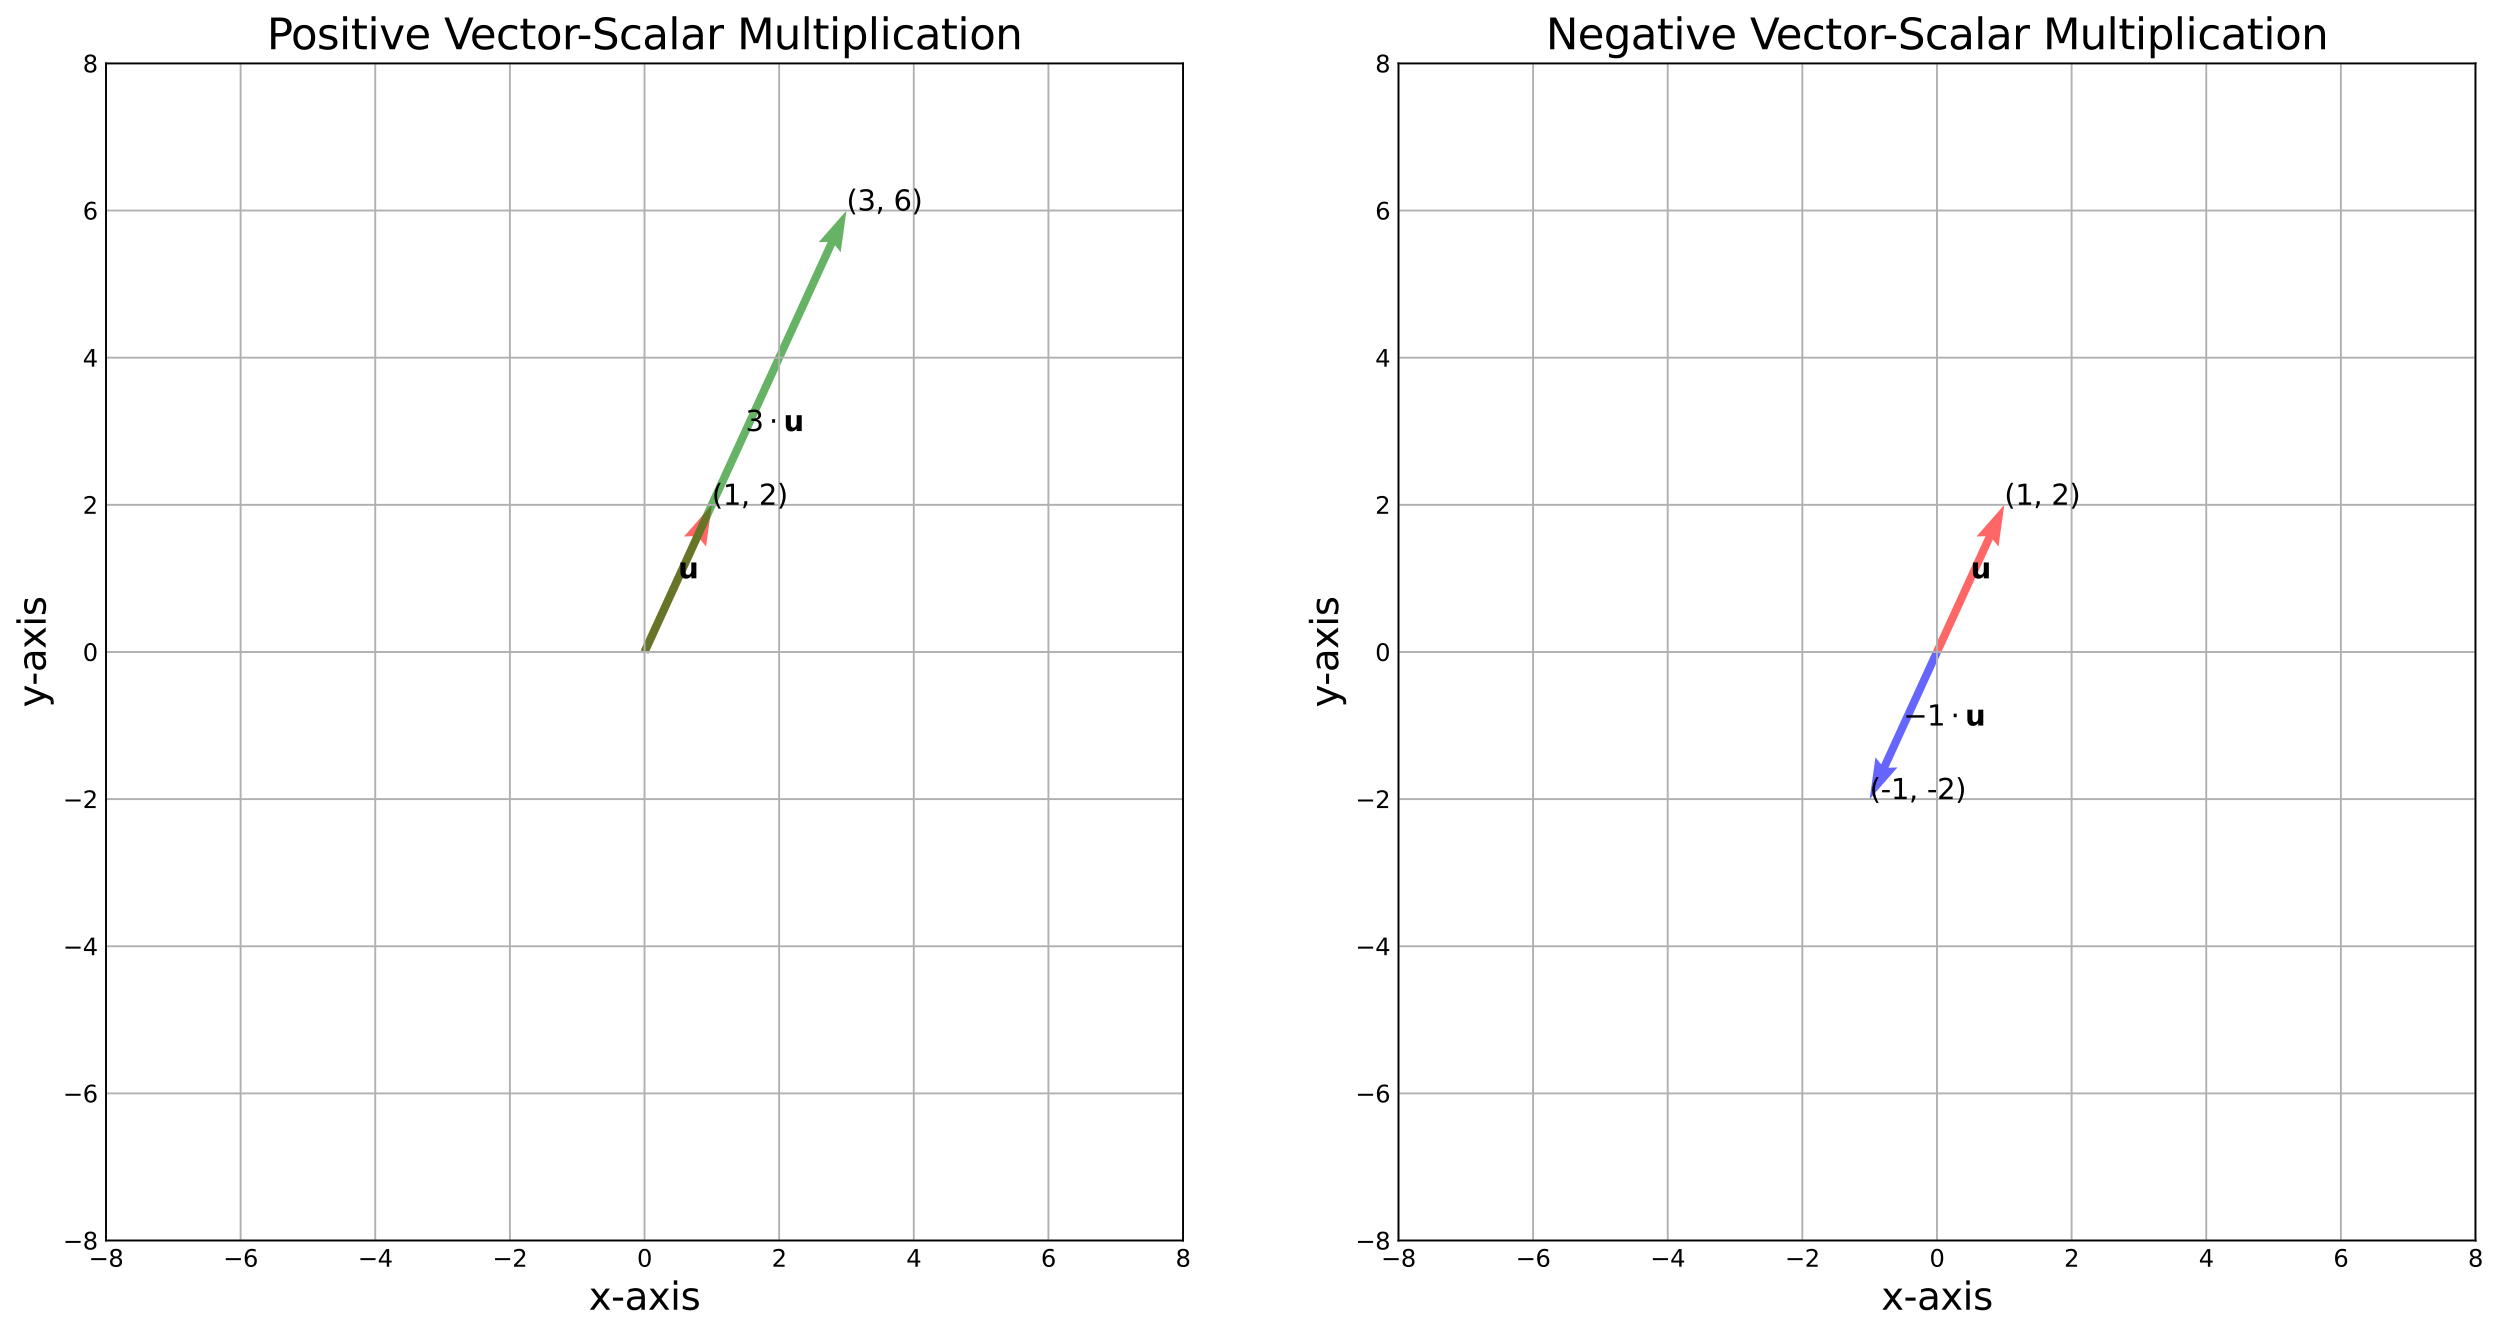 <?xml version="1.0" encoding="utf-8" standalone="no"?>
<!DOCTYPE svg PUBLIC "-//W3C//DTD SVG 1.1//EN"
  "http://www.w3.org/Graphics/SVG/1.1/DTD/svg11.dtd">
<svg xmlns:xlink="http://www.w3.org/1999/xlink" width="1059.708pt" height="565.7pt" viewBox="0 0 1059.708 565.7" xmlns="http://www.w3.org/2000/svg" version="1.1">
 <defs>
  <style type="text/css">*{stroke-linejoin: round; stroke-linecap: butt}</style>
 </defs>
 <g id="figure_1">
  <g id="patch_1">
   <path d="M 0 565.7 
L 1059.708 565.7 
L 1059.708 0 
L 0 0 
z
" style="fill: #ffffff"/>
  </g>
  <g id="axes_1">
   <g id="patch_2">
    <path d="M 44.927 525.837 
L 501.473 525.837 
L 501.473 26.877 
L 44.927 26.877 
z
" style="fill: #ffffff"/>
   </g>
   <g id="Quiver_1">
    <path d="M 271.643 275.645 
L 293.767 227.287 
L 289.941 227.419 
L 301.734 213.987 
L 299.282 231.692 
L 296.881 228.711 
L 274.757 277.069 
L 271.643 275.645 
" clip-path="url(#p813143e6a4)" style="fill: #ff0000; fill-opacity: 0.6"/>
   </g>
   <g id="Quiver_2">
    <path d="M 271.643 275.645 
L 350.835 102.547 
L 347.009 102.679 
L 358.802 89.247 
L 356.35 106.952 
L 353.949 103.971 
L 274.757 277.069 
L 271.643 275.645 
" clip-path="url(#p813143e6a4)" style="fill: #008000; fill-opacity: 0.6"/>
   </g>
   <g id="matplotlib.axis_1">
    <g id="xtick_1">
     <g id="line2d_1">
      <path d="M 44.927 525.837 
L 44.927 26.877 
" clip-path="url(#p813143e6a4)" style="fill: none; stroke: #b0b0b0; stroke-width: 0.8; stroke-linecap: square"/>
     </g>
     <g id="line2d_2"/>
     <g id="text_1">
      <!-- −8 -->
      <g transform="translate(37.556 536.936) scale(0.1 -0.1)">
       <defs>
        <path id="DejaVuSans-2212" d="M 678 2272 
L 4684 2272 
L 4684 1741 
L 678 1741 
L 678 2272 
z
" transform="scale(0.016)"/>
        <path id="DejaVuSans-38" d="M 2034 2216 
Q 1584 2216 1326 1975 
Q 1069 1734 1069 1313 
Q 1069 891 1326 650 
Q 1584 409 2034 409 
Q 2484 409 2743 651 
Q 3003 894 3003 1313 
Q 3003 1734 2745 1975 
Q 2488 2216 2034 2216 
z
M 1403 2484 
Q 997 2584 770 2862 
Q 544 3141 544 3541 
Q 544 4100 942 4425 
Q 1341 4750 2034 4750 
Q 2731 4750 3128 4425 
Q 3525 4100 3525 3541 
Q 3525 3141 3298 2862 
Q 3072 2584 2669 2484 
Q 3125 2378 3379 2068 
Q 3634 1759 3634 1313 
Q 3634 634 3220 271 
Q 2806 -91 2034 -91 
Q 1263 -91 848 271 
Q 434 634 434 1313 
Q 434 1759 690 2068 
Q 947 2378 1403 2484 
z
M 1172 3481 
Q 1172 3119 1398 2916 
Q 1625 2713 2034 2713 
Q 2441 2713 2670 2916 
Q 2900 3119 2900 3481 
Q 2900 3844 2670 4047 
Q 2441 4250 2034 4250 
Q 1625 4250 1398 4047 
Q 1172 3844 1172 3481 
z
" transform="scale(0.016)"/>
       </defs>
       <use xlink:href="#DejaVuSans-2212"/>
       <use xlink:href="#DejaVuSans-38" x="83.789"/>
      </g>
     </g>
    </g>
    <g id="xtick_2">
     <g id="line2d_3">
      <path d="M 101.995 525.837 
L 101.995 26.877 
" clip-path="url(#p813143e6a4)" style="fill: none; stroke: #b0b0b0; stroke-width: 0.8; stroke-linecap: square"/>
     </g>
     <g id="line2d_4"/>
     <g id="text_2">
      <!-- −6 -->
      <g transform="translate(94.624 536.936) scale(0.1 -0.1)">
       <defs>
        <path id="DejaVuSans-36" d="M 2113 2584 
Q 1688 2584 1439 2293 
Q 1191 2003 1191 1497 
Q 1191 994 1439 701 
Q 1688 409 2113 409 
Q 2538 409 2786 701 
Q 3034 994 3034 1497 
Q 3034 2003 2786 2293 
Q 2538 2584 2113 2584 
z
M 3366 4563 
L 3366 3988 
Q 3128 4100 2886 4159 
Q 2644 4219 2406 4219 
Q 1781 4219 1451 3797 
Q 1122 3375 1075 2522 
Q 1259 2794 1537 2939 
Q 1816 3084 2150 3084 
Q 2853 3084 3261 2657 
Q 3669 2231 3669 1497 
Q 3669 778 3244 343 
Q 2819 -91 2113 -91 
Q 1303 -91 875 529 
Q 447 1150 447 2328 
Q 447 3434 972 4092 
Q 1497 4750 2381 4750 
Q 2619 4750 2861 4703 
Q 3103 4656 3366 4563 
z
" transform="scale(0.016)"/>
       </defs>
       <use xlink:href="#DejaVuSans-2212"/>
       <use xlink:href="#DejaVuSans-36" x="83.789"/>
      </g>
     </g>
    </g>
    <g id="xtick_3">
     <g id="line2d_5">
      <path d="M 159.064 525.837 
L 159.064 26.877 
" clip-path="url(#p813143e6a4)" style="fill: none; stroke: #b0b0b0; stroke-width: 0.8; stroke-linecap: square"/>
     </g>
     <g id="line2d_6"/>
     <g id="text_3">
      <!-- −4 -->
      <g transform="translate(151.692 536.936) scale(0.1 -0.1)">
       <defs>
        <path id="DejaVuSans-34" d="M 2419 4116 
L 825 1625 
L 2419 1625 
L 2419 4116 
z
M 2253 4666 
L 3047 4666 
L 3047 1625 
L 3713 1625 
L 3713 1100 
L 3047 1100 
L 3047 0 
L 2419 0 
L 2419 1100 
L 313 1100 
L 313 1709 
L 2253 4666 
z
" transform="scale(0.016)"/>
       </defs>
       <use xlink:href="#DejaVuSans-2212"/>
       <use xlink:href="#DejaVuSans-34" x="83.789"/>
      </g>
     </g>
    </g>
    <g id="xtick_4">
     <g id="line2d_7">
      <path d="M 216.132 525.837 
L 216.132 26.877 
" clip-path="url(#p813143e6a4)" style="fill: none; stroke: #b0b0b0; stroke-width: 0.8; stroke-linecap: square"/>
     </g>
     <g id="line2d_8"/>
     <g id="text_4">
      <!-- −2 -->
      <g transform="translate(208.761 536.936) scale(0.1 -0.1)">
       <defs>
        <path id="DejaVuSans-32" d="M 1228 531 
L 3431 531 
L 3431 0 
L 469 0 
L 469 531 
Q 828 903 1448 1529 
Q 2069 2156 2228 2338 
Q 2531 2678 2651 2914 
Q 2772 3150 2772 3378 
Q 2772 3750 2511 3984 
Q 2250 4219 1831 4219 
Q 1534 4219 1204 4116 
Q 875 4013 500 3803 
L 500 4441 
Q 881 4594 1212 4672 
Q 1544 4750 1819 4750 
Q 2544 4750 2975 4387 
Q 3406 4025 3406 3419 
Q 3406 3131 3298 2873 
Q 3191 2616 2906 2266 
Q 2828 2175 2409 1742 
Q 1991 1309 1228 531 
z
" transform="scale(0.016)"/>
       </defs>
       <use xlink:href="#DejaVuSans-2212"/>
       <use xlink:href="#DejaVuSans-32" x="83.789"/>
      </g>
     </g>
    </g>
    <g id="xtick_5">
     <g id="line2d_9">
      <path d="M 273.2 525.837 
L 273.2 26.877 
" clip-path="url(#p813143e6a4)" style="fill: none; stroke: #b0b0b0; stroke-width: 0.8; stroke-linecap: square"/>
     </g>
     <g id="line2d_10"/>
     <g id="text_5">
      <!-- 0 -->
      <g transform="translate(270.019 536.936) scale(0.1 -0.1)">
       <defs>
        <path id="DejaVuSans-30" d="M 2034 4250 
Q 1547 4250 1301 3770 
Q 1056 3291 1056 2328 
Q 1056 1369 1301 889 
Q 1547 409 2034 409 
Q 2525 409 2770 889 
Q 3016 1369 3016 2328 
Q 3016 3291 2770 3770 
Q 2525 4250 2034 4250 
z
M 2034 4750 
Q 2819 4750 3233 4129 
Q 3647 3509 3647 2328 
Q 3647 1150 3233 529 
Q 2819 -91 2034 -91 
Q 1250 -91 836 529 
Q 422 1150 422 2328 
Q 422 3509 836 4129 
Q 1250 4750 2034 4750 
z
" transform="scale(0.016)"/>
       </defs>
       <use xlink:href="#DejaVuSans-30"/>
      </g>
     </g>
    </g>
    <g id="xtick_6">
     <g id="line2d_11">
      <path d="M 330.268 525.837 
L 330.268 26.877 
" clip-path="url(#p813143e6a4)" style="fill: none; stroke: #b0b0b0; stroke-width: 0.8; stroke-linecap: square"/>
     </g>
     <g id="line2d_12"/>
     <g id="text_6">
      <!-- 2 -->
      <g transform="translate(327.087 536.936) scale(0.1 -0.1)">
       <use xlink:href="#DejaVuSans-32"/>
      </g>
     </g>
    </g>
    <g id="xtick_7">
     <g id="line2d_13">
      <path d="M 387.336 525.837 
L 387.336 26.877 
" clip-path="url(#p813143e6a4)" style="fill: none; stroke: #b0b0b0; stroke-width: 0.8; stroke-linecap: square"/>
     </g>
     <g id="line2d_14"/>
     <g id="text_7">
      <!-- 4 -->
      <g transform="translate(384.155 536.936) scale(0.1 -0.1)">
       <use xlink:href="#DejaVuSans-34"/>
      </g>
     </g>
    </g>
    <g id="xtick_8">
     <g id="line2d_15">
      <path d="M 444.404 525.837 
L 444.404 26.877 
" clip-path="url(#p813143e6a4)" style="fill: none; stroke: #b0b0b0; stroke-width: 0.8; stroke-linecap: square"/>
     </g>
     <g id="line2d_16"/>
     <g id="text_8">
      <!-- 6 -->
      <g transform="translate(441.223 536.936) scale(0.1 -0.1)">
       <use xlink:href="#DejaVuSans-36"/>
      </g>
     </g>
    </g>
    <g id="xtick_9">
     <g id="line2d_17">
      <path d="M 501.473 525.837 
L 501.473 26.877 
" clip-path="url(#p813143e6a4)" style="fill: none; stroke: #b0b0b0; stroke-width: 0.8; stroke-linecap: square"/>
     </g>
     <g id="line2d_18"/>
     <g id="text_9">
      <!-- 8 -->
      <g transform="translate(498.291 536.936) scale(0.1 -0.1)">
       <use xlink:href="#DejaVuSans-38"/>
      </g>
     </g>
    </g>
    <g id="text_10">
     <!-- x-axis -->
     <g transform="translate(249.551 555.173) scale(0.16 -0.16)">
      <defs>
       <path id="DejaVuSans-78" d="M 3513 3500 
L 2247 1797 
L 3578 0 
L 2900 0 
L 1881 1375 
L 863 0 
L 184 0 
L 1544 1831 
L 300 3500 
L 978 3500 
L 1906 2253 
L 2834 3500 
L 3513 3500 
z
" transform="scale(0.016)"/>
       <path id="DejaVuSans-2d" d="M 313 2009 
L 1997 2009 
L 1997 1497 
L 313 1497 
L 313 2009 
z
" transform="scale(0.016)"/>
       <path id="DejaVuSans-61" d="M 2194 1759 
Q 1497 1759 1228 1600 
Q 959 1441 959 1056 
Q 959 750 1161 570 
Q 1363 391 1709 391 
Q 2188 391 2477 730 
Q 2766 1069 2766 1631 
L 2766 1759 
L 2194 1759 
z
M 3341 1997 
L 3341 0 
L 2766 0 
L 2766 531 
Q 2569 213 2275 61 
Q 1981 -91 1556 -91 
Q 1019 -91 701 211 
Q 384 513 384 1019 
Q 384 1609 779 1909 
Q 1175 2209 1959 2209 
L 2766 2209 
L 2766 2266 
Q 2766 2663 2505 2880 
Q 2244 3097 1772 3097 
Q 1472 3097 1187 3025 
Q 903 2953 641 2809 
L 641 3341 
Q 956 3463 1253 3523 
Q 1550 3584 1831 3584 
Q 2591 3584 2966 3190 
Q 3341 2797 3341 1997 
z
" transform="scale(0.016)"/>
       <path id="DejaVuSans-69" d="M 603 3500 
L 1178 3500 
L 1178 0 
L 603 0 
L 603 3500 
z
M 603 4863 
L 1178 4863 
L 1178 4134 
L 603 4134 
L 603 4863 
z
" transform="scale(0.016)"/>
       <path id="DejaVuSans-73" d="M 2834 3397 
L 2834 2853 
Q 2591 2978 2328 3040 
Q 2066 3103 1784 3103 
Q 1356 3103 1142 2972 
Q 928 2841 928 2578 
Q 928 2378 1081 2264 
Q 1234 2150 1697 2047 
L 1894 2003 
Q 2506 1872 2764 1633 
Q 3022 1394 3022 966 
Q 3022 478 2636 193 
Q 2250 -91 1575 -91 
Q 1294 -91 989 -36 
Q 684 19 347 128 
L 347 722 
Q 666 556 975 473 
Q 1284 391 1588 391 
Q 1994 391 2212 530 
Q 2431 669 2431 922 
Q 2431 1156 2273 1281 
Q 2116 1406 1581 1522 
L 1381 1569 
Q 847 1681 609 1914 
Q 372 2147 372 2553 
Q 372 3047 722 3315 
Q 1072 3584 1716 3584 
Q 2034 3584 2315 3537 
Q 2597 3491 2834 3397 
z
" transform="scale(0.016)"/>
      </defs>
      <use xlink:href="#DejaVuSans-78"/>
      <use xlink:href="#DejaVuSans-2d" x="59.18"/>
      <use xlink:href="#DejaVuSans-61" x="95.264"/>
      <use xlink:href="#DejaVuSans-78" x="156.543"/>
      <use xlink:href="#DejaVuSans-69" x="215.723"/>
      <use xlink:href="#DejaVuSans-73" x="243.506"/>
     </g>
    </g>
   </g>
   <g id="matplotlib.axis_2">
    <g id="ytick_1">
     <g id="line2d_19">
      <path d="M 44.927 525.837 
L 501.473 525.837 
" clip-path="url(#p813143e6a4)" style="fill: none; stroke: #b0b0b0; stroke-width: 0.8; stroke-linecap: square"/>
     </g>
     <g id="line2d_20"/>
     <g id="text_11">
      <!-- −8 -->
      <g transform="translate(26.685 529.636) scale(0.1 -0.1)">
       <use xlink:href="#DejaVuSans-2212"/>
       <use xlink:href="#DejaVuSans-38" x="83.789"/>
      </g>
     </g>
    </g>
    <g id="ytick_2">
     <g id="line2d_21">
      <path d="M 44.927 463.467 
L 501.473 463.467 
" clip-path="url(#p813143e6a4)" style="fill: none; stroke: #b0b0b0; stroke-width: 0.8; stroke-linecap: square"/>
     </g>
     <g id="line2d_22"/>
     <g id="text_12">
      <!-- −6 -->
      <g transform="translate(26.685 467.266) scale(0.1 -0.1)">
       <use xlink:href="#DejaVuSans-2212"/>
       <use xlink:href="#DejaVuSans-36" x="83.789"/>
      </g>
     </g>
    </g>
    <g id="ytick_3">
     <g id="line2d_23">
      <path d="M 44.927 401.097 
L 501.473 401.097 
" clip-path="url(#p813143e6a4)" style="fill: none; stroke: #b0b0b0; stroke-width: 0.8; stroke-linecap: square"/>
     </g>
     <g id="line2d_24"/>
     <g id="text_13">
      <!-- −4 -->
      <g transform="translate(26.685 404.896) scale(0.1 -0.1)">
       <use xlink:href="#DejaVuSans-2212"/>
       <use xlink:href="#DejaVuSans-34" x="83.789"/>
      </g>
     </g>
    </g>
    <g id="ytick_4">
     <g id="line2d_25">
      <path d="M 44.927 338.727 
L 501.473 338.727 
" clip-path="url(#p813143e6a4)" style="fill: none; stroke: #b0b0b0; stroke-width: 0.8; stroke-linecap: square"/>
     </g>
     <g id="line2d_26"/>
     <g id="text_14">
      <!-- −2 -->
      <g transform="translate(26.685 342.526) scale(0.1 -0.1)">
       <use xlink:href="#DejaVuSans-2212"/>
       <use xlink:href="#DejaVuSans-32" x="83.789"/>
      </g>
     </g>
    </g>
    <g id="ytick_5">
     <g id="line2d_27">
      <path d="M 44.927 276.357 
L 501.473 276.357 
" clip-path="url(#p813143e6a4)" style="fill: none; stroke: #b0b0b0; stroke-width: 0.8; stroke-linecap: square"/>
     </g>
     <g id="line2d_28"/>
     <g id="text_15">
      <!-- 0 -->
      <g transform="translate(35.065 280.156) scale(0.1 -0.1)">
       <use xlink:href="#DejaVuSans-30"/>
      </g>
     </g>
    </g>
    <g id="ytick_6">
     <g id="line2d_29">
      <path d="M 44.927 213.987 
L 501.473 213.987 
" clip-path="url(#p813143e6a4)" style="fill: none; stroke: #b0b0b0; stroke-width: 0.8; stroke-linecap: square"/>
     </g>
     <g id="line2d_30"/>
     <g id="text_16">
      <!-- 2 -->
      <g transform="translate(35.065 217.786) scale(0.1 -0.1)">
       <use xlink:href="#DejaVuSans-32"/>
      </g>
     </g>
    </g>
    <g id="ytick_7">
     <g id="line2d_31">
      <path d="M 44.927 151.617 
L 501.473 151.617 
" clip-path="url(#p813143e6a4)" style="fill: none; stroke: #b0b0b0; stroke-width: 0.8; stroke-linecap: square"/>
     </g>
     <g id="line2d_32"/>
     <g id="text_17">
      <!-- 4 -->
      <g transform="translate(35.065 155.416) scale(0.1 -0.1)">
       <use xlink:href="#DejaVuSans-34"/>
      </g>
     </g>
    </g>
    <g id="ytick_8">
     <g id="line2d_33">
      <path d="M 44.927 89.247 
L 501.473 89.247 
" clip-path="url(#p813143e6a4)" style="fill: none; stroke: #b0b0b0; stroke-width: 0.8; stroke-linecap: square"/>
     </g>
     <g id="line2d_34"/>
     <g id="text_18">
      <!-- 6 -->
      <g transform="translate(35.065 93.046) scale(0.1 -0.1)">
       <use xlink:href="#DejaVuSans-36"/>
      </g>
     </g>
    </g>
    <g id="ytick_9">
     <g id="line2d_35">
      <path d="M 44.927 26.877 
L 501.473 26.877 
" clip-path="url(#p813143e6a4)" style="fill: none; stroke: #b0b0b0; stroke-width: 0.8; stroke-linecap: square"/>
     </g>
     <g id="line2d_36"/>
     <g id="text_19">
      <!-- 8 -->
      <g transform="translate(35.065 30.676) scale(0.1 -0.1)">
       <use xlink:href="#DejaVuSans-38"/>
      </g>
     </g>
    </g>
    <g id="text_20">
     <!-- y-axis -->
     <g transform="translate(19.358 299.866) rotate(-90) scale(0.16 -0.16)">
      <defs>
       <path id="DejaVuSans-79" d="M 2059 -325 
Q 1816 -950 1584 -1140 
Q 1353 -1331 966 -1331 
L 506 -1331 
L 506 -850 
L 844 -850 
Q 1081 -850 1212 -737 
Q 1344 -625 1503 -206 
L 1606 56 
L 191 3500 
L 800 3500 
L 1894 763 
L 2988 3500 
L 3597 3500 
L 2059 -325 
z
" transform="scale(0.016)"/>
      </defs>
      <use xlink:href="#DejaVuSans-79"/>
      <use xlink:href="#DejaVuSans-2d" x="57.43"/>
      <use xlink:href="#DejaVuSans-61" x="93.514"/>
      <use xlink:href="#DejaVuSans-78" x="154.793"/>
      <use xlink:href="#DejaVuSans-69" x="213.973"/>
      <use xlink:href="#DejaVuSans-73" x="241.756"/>
     </g>
    </g>
   </g>
   <g id="patch_3">
    <path d="M 44.927 525.837 
L 44.927 26.877 
" style="fill: none; stroke: #000000; stroke-width: 0.8; stroke-linejoin: miter; stroke-linecap: square"/>
   </g>
   <g id="patch_4">
    <path d="M 501.473 525.837 
L 501.473 26.877 
" style="fill: none; stroke: #000000; stroke-width: 0.8; stroke-linejoin: miter; stroke-linecap: square"/>
   </g>
   <g id="patch_5">
    <path d="M 44.927 525.837 
L 501.473 525.837 
" style="fill: none; stroke: #000000; stroke-width: 0.8; stroke-linejoin: miter; stroke-linecap: square"/>
   </g>
   <g id="patch_6">
    <path d="M 44.927 26.877 
L 501.473 26.877 
" style="fill: none; stroke: #000000; stroke-width: 0.8; stroke-linejoin: miter; stroke-linecap: square"/>
   </g>
   <g id="text_21">
    <!-- (1, 2) -->
    <g transform="translate(301.734 213.987) scale(0.12 -0.12)">
     <defs>
      <path id="DejaVuSans-28" d="M 1984 4856 
Q 1566 4138 1362 3434 
Q 1159 2731 1159 2009 
Q 1159 1288 1364 580 
Q 1569 -128 1984 -844 
L 1484 -844 
Q 1016 -109 783 600 
Q 550 1309 550 2009 
Q 550 2706 781 3412 
Q 1013 4119 1484 4856 
L 1984 4856 
z
" transform="scale(0.016)"/>
      <path id="DejaVuSans-31" d="M 794 531 
L 1825 531 
L 1825 4091 
L 703 3866 
L 703 4441 
L 1819 4666 
L 2450 4666 
L 2450 531 
L 3481 531 
L 3481 0 
L 794 0 
L 794 531 
z
" transform="scale(0.016)"/>
      <path id="DejaVuSans-2c" d="M 750 794 
L 1409 794 
L 1409 256 
L 897 -744 
L 494 -744 
L 750 256 
L 750 794 
z
" transform="scale(0.016)"/>
      <path id="DejaVuSans-20" transform="scale(0.016)"/>
      <path id="DejaVuSans-29" d="M 513 4856 
L 1013 4856 
Q 1481 4119 1714 3412 
Q 1947 2706 1947 2009 
Q 1947 1309 1714 600 
Q 1481 -109 1013 -844 
L 513 -844 
Q 928 -128 1133 580 
Q 1338 1288 1338 2009 
Q 1338 2731 1133 3434 
Q 928 4138 513 4856 
z
" transform="scale(0.016)"/>
     </defs>
     <use xlink:href="#DejaVuSans-28"/>
     <use xlink:href="#DejaVuSans-31" x="39.014"/>
     <use xlink:href="#DejaVuSans-2c" x="102.637"/>
     <use xlink:href="#DejaVuSans-20" x="134.424"/>
     <use xlink:href="#DejaVuSans-32" x="166.211"/>
     <use xlink:href="#DejaVuSans-29" x="229.834"/>
    </g>
   </g>
   <g id="text_22">
    <!-- $\mathbf{u}$ -->
    <g transform="translate(287.467 245.172) scale(0.12 -0.12)">
     <defs>
      <path id="DejaVuSans-Bold-75" d="M 500 1363 
L 500 3500 
L 1625 3500 
L 1625 3150 
Q 1625 2866 1622 2436 
Q 1619 2006 1619 1863 
Q 1619 1441 1641 1255 
Q 1663 1069 1716 984 
Q 1784 875 1895 815 
Q 2006 756 2150 756 
Q 2500 756 2700 1025 
Q 2900 1294 2900 1772 
L 2900 3500 
L 4019 3500 
L 4019 0 
L 2900 0 
L 2900 506 
Q 2647 200 2364 54 
Q 2081 -91 1741 -91 
Q 1134 -91 817 281 
Q 500 653 500 1363 
z
" transform="scale(0.016)"/>
     </defs>
     <use xlink:href="#DejaVuSans-Bold-75" transform="translate(0 0.312)"/>
    </g>
   </g>
   <g id="text_23">
    <!-- (3, 6) -->
    <g transform="translate(358.802 89.247) scale(0.12 -0.12)">
     <defs>
      <path id="DejaVuSans-33" d="M 2597 2516 
Q 3050 2419 3304 2112 
Q 3559 1806 3559 1356 
Q 3559 666 3084 287 
Q 2609 -91 1734 -91 
Q 1441 -91 1130 -33 
Q 819 25 488 141 
L 488 750 
Q 750 597 1062 519 
Q 1375 441 1716 441 
Q 2309 441 2620 675 
Q 2931 909 2931 1356 
Q 2931 1769 2642 2001 
Q 2353 2234 1838 2234 
L 1294 2234 
L 1294 2753 
L 1863 2753 
Q 2328 2753 2575 2939 
Q 2822 3125 2822 3475 
Q 2822 3834 2567 4026 
Q 2313 4219 1838 4219 
Q 1578 4219 1281 4162 
Q 984 4106 628 3988 
L 628 4550 
Q 988 4650 1302 4700 
Q 1616 4750 1894 4750 
Q 2613 4750 3031 4423 
Q 3450 4097 3450 3541 
Q 3450 3153 3228 2886 
Q 3006 2619 2597 2516 
z
" transform="scale(0.016)"/>
     </defs>
     <use xlink:href="#DejaVuSans-28"/>
     <use xlink:href="#DejaVuSans-33" x="39.014"/>
     <use xlink:href="#DejaVuSans-2c" x="102.637"/>
     <use xlink:href="#DejaVuSans-20" x="134.424"/>
     <use xlink:href="#DejaVuSans-36" x="166.211"/>
     <use xlink:href="#DejaVuSans-29" x="229.834"/>
    </g>
   </g>
   <g id="text_24">
    <!-- $3 \cdot \mathbf{u}$ -->
    <g transform="translate(316.001 182.802) scale(0.12 -0.12)">
     <defs>
      <path id="DejaVuSans-22c5" d="M 684 2619 
L 1344 2619 
L 1344 1825 
L 684 1825 
L 684 2619 
z
" transform="scale(0.016)"/>
     </defs>
     <use xlink:href="#DejaVuSans-33" transform="translate(0 0.781)"/>
     <use xlink:href="#DejaVuSans-22c5" transform="translate(83.105 0.781)"/>
     <use xlink:href="#DejaVuSans-Bold-75" transform="translate(134.375 0.781)"/>
    </g>
   </g>
   <g id="text_25">
    <!-- Positive Vector-Scalar Multiplication -->
    <g transform="translate(113.128 20.877) scale(0.18 -0.18)">
     <defs>
      <path id="DejaVuSans-50" d="M 1259 4147 
L 1259 2394 
L 2053 2394 
Q 2494 2394 2734 2622 
Q 2975 2850 2975 3272 
Q 2975 3691 2734 3919 
Q 2494 4147 2053 4147 
L 1259 4147 
z
M 628 4666 
L 2053 4666 
Q 2838 4666 3239 4311 
Q 3641 3956 3641 3272 
Q 3641 2581 3239 2228 
Q 2838 1875 2053 1875 
L 1259 1875 
L 1259 0 
L 628 0 
L 628 4666 
z
" transform="scale(0.016)"/>
      <path id="DejaVuSans-6f" d="M 1959 3097 
Q 1497 3097 1228 2736 
Q 959 2375 959 1747 
Q 959 1119 1226 758 
Q 1494 397 1959 397 
Q 2419 397 2687 759 
Q 2956 1122 2956 1747 
Q 2956 2369 2687 2733 
Q 2419 3097 1959 3097 
z
M 1959 3584 
Q 2709 3584 3137 3096 
Q 3566 2609 3566 1747 
Q 3566 888 3137 398 
Q 2709 -91 1959 -91 
Q 1206 -91 779 398 
Q 353 888 353 1747 
Q 353 2609 779 3096 
Q 1206 3584 1959 3584 
z
" transform="scale(0.016)"/>
      <path id="DejaVuSans-74" d="M 1172 4494 
L 1172 3500 
L 2356 3500 
L 2356 3053 
L 1172 3053 
L 1172 1153 
Q 1172 725 1289 603 
Q 1406 481 1766 481 
L 2356 481 
L 2356 0 
L 1766 0 
Q 1100 0 847 248 
Q 594 497 594 1153 
L 594 3053 
L 172 3053 
L 172 3500 
L 594 3500 
L 594 4494 
L 1172 4494 
z
" transform="scale(0.016)"/>
      <path id="DejaVuSans-76" d="M 191 3500 
L 800 3500 
L 1894 563 
L 2988 3500 
L 3597 3500 
L 2284 0 
L 1503 0 
L 191 3500 
z
" transform="scale(0.016)"/>
      <path id="DejaVuSans-65" d="M 3597 1894 
L 3597 1613 
L 953 1613 
Q 991 1019 1311 708 
Q 1631 397 2203 397 
Q 2534 397 2845 478 
Q 3156 559 3463 722 
L 3463 178 
Q 3153 47 2828 -22 
Q 2503 -91 2169 -91 
Q 1331 -91 842 396 
Q 353 884 353 1716 
Q 353 2575 817 3079 
Q 1281 3584 2069 3584 
Q 2775 3584 3186 3129 
Q 3597 2675 3597 1894 
z
M 3022 2063 
Q 3016 2534 2758 2815 
Q 2500 3097 2075 3097 
Q 1594 3097 1305 2825 
Q 1016 2553 972 2059 
L 3022 2063 
z
" transform="scale(0.016)"/>
      <path id="DejaVuSans-56" d="M 1831 0 
L 50 4666 
L 709 4666 
L 2188 738 
L 3669 4666 
L 4325 4666 
L 2547 0 
L 1831 0 
z
" transform="scale(0.016)"/>
      <path id="DejaVuSans-63" d="M 3122 3366 
L 3122 2828 
Q 2878 2963 2633 3030 
Q 2388 3097 2138 3097 
Q 1578 3097 1268 2742 
Q 959 2388 959 1747 
Q 959 1106 1268 751 
Q 1578 397 2138 397 
Q 2388 397 2633 464 
Q 2878 531 3122 666 
L 3122 134 
Q 2881 22 2623 -34 
Q 2366 -91 2075 -91 
Q 1284 -91 818 406 
Q 353 903 353 1747 
Q 353 2603 823 3093 
Q 1294 3584 2113 3584 
Q 2378 3584 2631 3529 
Q 2884 3475 3122 3366 
z
" transform="scale(0.016)"/>
      <path id="DejaVuSans-72" d="M 2631 2963 
Q 2534 3019 2420 3045 
Q 2306 3072 2169 3072 
Q 1681 3072 1420 2755 
Q 1159 2438 1159 1844 
L 1159 0 
L 581 0 
L 581 3500 
L 1159 3500 
L 1159 2956 
Q 1341 3275 1631 3429 
Q 1922 3584 2338 3584 
Q 2397 3584 2469 3576 
Q 2541 3569 2628 3553 
L 2631 2963 
z
" transform="scale(0.016)"/>
      <path id="DejaVuSans-53" d="M 3425 4513 
L 3425 3897 
Q 3066 4069 2747 4153 
Q 2428 4238 2131 4238 
Q 1616 4238 1336 4038 
Q 1056 3838 1056 3469 
Q 1056 3159 1242 3001 
Q 1428 2844 1947 2747 
L 2328 2669 
Q 3034 2534 3370 2195 
Q 3706 1856 3706 1288 
Q 3706 609 3251 259 
Q 2797 -91 1919 -91 
Q 1588 -91 1214 -16 
Q 841 59 441 206 
L 441 856 
Q 825 641 1194 531 
Q 1563 422 1919 422 
Q 2459 422 2753 634 
Q 3047 847 3047 1241 
Q 3047 1584 2836 1778 
Q 2625 1972 2144 2069 
L 1759 2144 
Q 1053 2284 737 2584 
Q 422 2884 422 3419 
Q 422 4038 858 4394 
Q 1294 4750 2059 4750 
Q 2388 4750 2728 4690 
Q 3069 4631 3425 4513 
z
" transform="scale(0.016)"/>
      <path id="DejaVuSans-6c" d="M 603 4863 
L 1178 4863 
L 1178 0 
L 603 0 
L 603 4863 
z
" transform="scale(0.016)"/>
      <path id="DejaVuSans-4d" d="M 628 4666 
L 1569 4666 
L 2759 1491 
L 3956 4666 
L 4897 4666 
L 4897 0 
L 4281 0 
L 4281 4097 
L 3078 897 
L 2444 897 
L 1241 4097 
L 1241 0 
L 628 0 
L 628 4666 
z
" transform="scale(0.016)"/>
      <path id="DejaVuSans-75" d="M 544 1381 
L 544 3500 
L 1119 3500 
L 1119 1403 
Q 1119 906 1312 657 
Q 1506 409 1894 409 
Q 2359 409 2629 706 
Q 2900 1003 2900 1516 
L 2900 3500 
L 3475 3500 
L 3475 0 
L 2900 0 
L 2900 538 
Q 2691 219 2414 64 
Q 2138 -91 1772 -91 
Q 1169 -91 856 284 
Q 544 659 544 1381 
z
M 1991 3584 
L 1991 3584 
z
" transform="scale(0.016)"/>
      <path id="DejaVuSans-70" d="M 1159 525 
L 1159 -1331 
L 581 -1331 
L 581 3500 
L 1159 3500 
L 1159 2969 
Q 1341 3281 1617 3432 
Q 1894 3584 2278 3584 
Q 2916 3584 3314 3078 
Q 3713 2572 3713 1747 
Q 3713 922 3314 415 
Q 2916 -91 2278 -91 
Q 1894 -91 1617 61 
Q 1341 213 1159 525 
z
M 3116 1747 
Q 3116 2381 2855 2742 
Q 2594 3103 2138 3103 
Q 1681 3103 1420 2742 
Q 1159 2381 1159 1747 
Q 1159 1113 1420 752 
Q 1681 391 2138 391 
Q 2594 391 2855 752 
Q 3116 1113 3116 1747 
z
" transform="scale(0.016)"/>
      <path id="DejaVuSans-6e" d="M 3513 2113 
L 3513 0 
L 2938 0 
L 2938 2094 
Q 2938 2591 2744 2837 
Q 2550 3084 2163 3084 
Q 1697 3084 1428 2787 
Q 1159 2491 1159 1978 
L 1159 0 
L 581 0 
L 581 3500 
L 1159 3500 
L 1159 2956 
Q 1366 3272 1645 3428 
Q 1925 3584 2291 3584 
Q 2894 3584 3203 3211 
Q 3513 2838 3513 2113 
z
" transform="scale(0.016)"/>
     </defs>
     <use xlink:href="#DejaVuSans-50"/>
     <use xlink:href="#DejaVuSans-6f" x="56.678"/>
     <use xlink:href="#DejaVuSans-73" x="117.859"/>
     <use xlink:href="#DejaVuSans-69" x="169.959"/>
     <use xlink:href="#DejaVuSans-74" x="197.742"/>
     <use xlink:href="#DejaVuSans-69" x="236.951"/>
     <use xlink:href="#DejaVuSans-76" x="264.734"/>
     <use xlink:href="#DejaVuSans-65" x="323.914"/>
     <use xlink:href="#DejaVuSans-20" x="385.438"/>
     <use xlink:href="#DejaVuSans-56" x="417.225"/>
     <use xlink:href="#DejaVuSans-65" x="477.883"/>
     <use xlink:href="#DejaVuSans-63" x="539.406"/>
     <use xlink:href="#DejaVuSans-74" x="594.387"/>
     <use xlink:href="#DejaVuSans-6f" x="633.596"/>
     <use xlink:href="#DejaVuSans-72" x="694.777"/>
     <use xlink:href="#DejaVuSans-2d" x="729.516"/>
     <use xlink:href="#DejaVuSans-53" x="765.6"/>
     <use xlink:href="#DejaVuSans-63" x="829.076"/>
     <use xlink:href="#DejaVuSans-61" x="884.057"/>
     <use xlink:href="#DejaVuSans-6c" x="945.336"/>
     <use xlink:href="#DejaVuSans-61" x="973.119"/>
     <use xlink:href="#DejaVuSans-72" x="1034.398"/>
     <use xlink:href="#DejaVuSans-20" x="1075.512"/>
     <use xlink:href="#DejaVuSans-4d" x="1107.299"/>
     <use xlink:href="#DejaVuSans-75" x="1193.578"/>
     <use xlink:href="#DejaVuSans-6c" x="1256.957"/>
     <use xlink:href="#DejaVuSans-74" x="1284.74"/>
     <use xlink:href="#DejaVuSans-69" x="1323.949"/>
     <use xlink:href="#DejaVuSans-70" x="1351.732"/>
     <use xlink:href="#DejaVuSans-6c" x="1415.209"/>
     <use xlink:href="#DejaVuSans-69" x="1442.992"/>
     <use xlink:href="#DejaVuSans-63" x="1470.775"/>
     <use xlink:href="#DejaVuSans-61" x="1525.756"/>
     <use xlink:href="#DejaVuSans-74" x="1587.035"/>
     <use xlink:href="#DejaVuSans-69" x="1626.244"/>
     <use xlink:href="#DejaVuSans-6f" x="1654.027"/>
     <use xlink:href="#DejaVuSans-6e" x="1715.209"/>
    </g>
   </g>
  </g>
  <g id="axes_2">
   <g id="patch_7">
    <path d="M 592.782 525.837 
L 1049.327 525.837 
L 1049.327 26.877 
L 592.782 26.877 
z
" style="fill: #ffffff"/>
   </g>
   <g id="Quiver_3">
    <path d="M 819.498 275.645 
L 841.621 227.287 
L 837.795 227.419 
L 849.589 213.987 
L 847.137 231.692 
L 844.735 228.711 
L 822.611 277.069 
L 819.498 275.645 
" clip-path="url(#pe89832e5d1)" style="fill: #ff0000; fill-opacity: 0.6"/>
   </g>
   <g id="Quiver_4">
    <path d="M 822.611 277.069 
L 800.488 325.428 
L 804.313 325.295 
L 792.52 338.727 
L 794.972 321.022 
L 797.374 324.003 
L 819.498 275.645 
L 822.611 277.069 
" clip-path="url(#pe89832e5d1)" style="fill: #0000ff; fill-opacity: 0.6"/>
   </g>
   <g id="matplotlib.axis_3">
    <g id="xtick_10">
     <g id="line2d_37">
      <path d="M 592.782 525.837 
L 592.782 26.877 
" clip-path="url(#pe89832e5d1)" style="fill: none; stroke: #b0b0b0; stroke-width: 0.8; stroke-linecap: square"/>
     </g>
     <g id="line2d_38"/>
     <g id="text_26">
      <!-- −8 -->
      <g transform="translate(585.411 536.936) scale(0.1 -0.1)">
       <use xlink:href="#DejaVuSans-2212"/>
       <use xlink:href="#DejaVuSans-38" x="83.789"/>
      </g>
     </g>
    </g>
    <g id="xtick_11">
     <g id="line2d_39">
      <path d="M 649.85 525.837 
L 649.85 26.877 
" clip-path="url(#pe89832e5d1)" style="fill: none; stroke: #b0b0b0; stroke-width: 0.8; stroke-linecap: square"/>
     </g>
     <g id="line2d_40"/>
     <g id="text_27">
      <!-- −6 -->
      <g transform="translate(642.479 536.936) scale(0.1 -0.1)">
       <use xlink:href="#DejaVuSans-2212"/>
       <use xlink:href="#DejaVuSans-36" x="83.789"/>
      </g>
     </g>
    </g>
    <g id="xtick_12">
     <g id="line2d_41">
      <path d="M 706.918 525.837 
L 706.918 26.877 
" clip-path="url(#pe89832e5d1)" style="fill: none; stroke: #b0b0b0; stroke-width: 0.8; stroke-linecap: square"/>
     </g>
     <g id="line2d_42"/>
     <g id="text_28">
      <!-- −4 -->
      <g transform="translate(699.547 536.936) scale(0.1 -0.1)">
       <use xlink:href="#DejaVuSans-2212"/>
       <use xlink:href="#DejaVuSans-34" x="83.789"/>
      </g>
     </g>
    </g>
    <g id="xtick_13">
     <g id="line2d_43">
      <path d="M 763.986 525.837 
L 763.986 26.877 
" clip-path="url(#pe89832e5d1)" style="fill: none; stroke: #b0b0b0; stroke-width: 0.8; stroke-linecap: square"/>
     </g>
     <g id="line2d_44"/>
     <g id="text_29">
      <!-- −2 -->
      <g transform="translate(756.615 536.936) scale(0.1 -0.1)">
       <use xlink:href="#DejaVuSans-2212"/>
       <use xlink:href="#DejaVuSans-32" x="83.789"/>
      </g>
     </g>
    </g>
    <g id="xtick_14">
     <g id="line2d_45">
      <path d="M 821.054 525.837 
L 821.054 26.877 
" clip-path="url(#pe89832e5d1)" style="fill: none; stroke: #b0b0b0; stroke-width: 0.8; stroke-linecap: square"/>
     </g>
     <g id="line2d_46"/>
     <g id="text_30">
      <!-- 0 -->
      <g transform="translate(817.873 536.936) scale(0.1 -0.1)">
       <use xlink:href="#DejaVuSans-30"/>
      </g>
     </g>
    </g>
    <g id="xtick_15">
     <g id="line2d_47">
      <path d="M 878.123 525.837 
L 878.123 26.877 
" clip-path="url(#pe89832e5d1)" style="fill: none; stroke: #b0b0b0; stroke-width: 0.8; stroke-linecap: square"/>
     </g>
     <g id="line2d_48"/>
     <g id="text_31">
      <!-- 2 -->
      <g transform="translate(874.941 536.936) scale(0.1 -0.1)">
       <use xlink:href="#DejaVuSans-32"/>
      </g>
     </g>
    </g>
    <g id="xtick_16">
     <g id="line2d_49">
      <path d="M 935.191 525.837 
L 935.191 26.877 
" clip-path="url(#pe89832e5d1)" style="fill: none; stroke: #b0b0b0; stroke-width: 0.8; stroke-linecap: square"/>
     </g>
     <g id="line2d_50"/>
     <g id="text_32">
      <!-- 4 -->
      <g transform="translate(932.01 536.936) scale(0.1 -0.1)">
       <use xlink:href="#DejaVuSans-34"/>
      </g>
     </g>
    </g>
    <g id="xtick_17">
     <g id="line2d_51">
      <path d="M 992.259 525.837 
L 992.259 26.877 
" clip-path="url(#pe89832e5d1)" style="fill: none; stroke: #b0b0b0; stroke-width: 0.8; stroke-linecap: square"/>
     </g>
     <g id="line2d_52"/>
     <g id="text_33">
      <!-- 6 -->
      <g transform="translate(989.078 536.936) scale(0.1 -0.1)">
       <use xlink:href="#DejaVuSans-36"/>
      </g>
     </g>
    </g>
    <g id="xtick_18">
     <g id="line2d_53">
      <path d="M 1049.327 525.837 
L 1049.327 26.877 
" clip-path="url(#pe89832e5d1)" style="fill: none; stroke: #b0b0b0; stroke-width: 0.8; stroke-linecap: square"/>
     </g>
     <g id="line2d_54"/>
     <g id="text_34">
      <!-- 8 -->
      <g transform="translate(1046.146 536.936) scale(0.1 -0.1)">
       <use xlink:href="#DejaVuSans-38"/>
      </g>
     </g>
    </g>
    <g id="text_35">
     <!-- x-axis -->
     <g transform="translate(797.406 555.173) scale(0.16 -0.16)">
      <use xlink:href="#DejaVuSans-78"/>
      <use xlink:href="#DejaVuSans-2d" x="59.18"/>
      <use xlink:href="#DejaVuSans-61" x="95.264"/>
      <use xlink:href="#DejaVuSans-78" x="156.543"/>
      <use xlink:href="#DejaVuSans-69" x="215.723"/>
      <use xlink:href="#DejaVuSans-73" x="243.506"/>
     </g>
    </g>
   </g>
   <g id="matplotlib.axis_4">
    <g id="ytick_10">
     <g id="line2d_55">
      <path d="M 592.782 525.837 
L 1049.327 525.837 
" clip-path="url(#pe89832e5d1)" style="fill: none; stroke: #b0b0b0; stroke-width: 0.8; stroke-linecap: square"/>
     </g>
     <g id="line2d_56"/>
     <g id="text_36">
      <!-- −8 -->
      <g transform="translate(574.54 529.636) scale(0.1 -0.1)">
       <use xlink:href="#DejaVuSans-2212"/>
       <use xlink:href="#DejaVuSans-38" x="83.789"/>
      </g>
     </g>
    </g>
    <g id="ytick_11">
     <g id="line2d_57">
      <path d="M 592.782 463.467 
L 1049.327 463.467 
" clip-path="url(#pe89832e5d1)" style="fill: none; stroke: #b0b0b0; stroke-width: 0.8; stroke-linecap: square"/>
     </g>
     <g id="line2d_58"/>
     <g id="text_37">
      <!-- −6 -->
      <g transform="translate(574.54 467.266) scale(0.1 -0.1)">
       <use xlink:href="#DejaVuSans-2212"/>
       <use xlink:href="#DejaVuSans-36" x="83.789"/>
      </g>
     </g>
    </g>
    <g id="ytick_12">
     <g id="line2d_59">
      <path d="M 592.782 401.097 
L 1049.327 401.097 
" clip-path="url(#pe89832e5d1)" style="fill: none; stroke: #b0b0b0; stroke-width: 0.8; stroke-linecap: square"/>
     </g>
     <g id="line2d_60"/>
     <g id="text_38">
      <!-- −4 -->
      <g transform="translate(574.54 404.896) scale(0.1 -0.1)">
       <use xlink:href="#DejaVuSans-2212"/>
       <use xlink:href="#DejaVuSans-34" x="83.789"/>
      </g>
     </g>
    </g>
    <g id="ytick_13">
     <g id="line2d_61">
      <path d="M 592.782 338.727 
L 1049.327 338.727 
" clip-path="url(#pe89832e5d1)" style="fill: none; stroke: #b0b0b0; stroke-width: 0.8; stroke-linecap: square"/>
     </g>
     <g id="line2d_62"/>
     <g id="text_39">
      <!-- −2 -->
      <g transform="translate(574.54 342.526) scale(0.1 -0.1)">
       <use xlink:href="#DejaVuSans-2212"/>
       <use xlink:href="#DejaVuSans-32" x="83.789"/>
      </g>
     </g>
    </g>
    <g id="ytick_14">
     <g id="line2d_63">
      <path d="M 592.782 276.357 
L 1049.327 276.357 
" clip-path="url(#pe89832e5d1)" style="fill: none; stroke: #b0b0b0; stroke-width: 0.8; stroke-linecap: square"/>
     </g>
     <g id="line2d_64"/>
     <g id="text_40">
      <!-- 0 -->
      <g transform="translate(582.919 280.156) scale(0.1 -0.1)">
       <use xlink:href="#DejaVuSans-30"/>
      </g>
     </g>
    </g>
    <g id="ytick_15">
     <g id="line2d_65">
      <path d="M 592.782 213.987 
L 1049.327 213.987 
" clip-path="url(#pe89832e5d1)" style="fill: none; stroke: #b0b0b0; stroke-width: 0.8; stroke-linecap: square"/>
     </g>
     <g id="line2d_66"/>
     <g id="text_41">
      <!-- 2 -->
      <g transform="translate(582.919 217.786) scale(0.1 -0.1)">
       <use xlink:href="#DejaVuSans-32"/>
      </g>
     </g>
    </g>
    <g id="ytick_16">
     <g id="line2d_67">
      <path d="M 592.782 151.617 
L 1049.327 151.617 
" clip-path="url(#pe89832e5d1)" style="fill: none; stroke: #b0b0b0; stroke-width: 0.8; stroke-linecap: square"/>
     </g>
     <g id="line2d_68"/>
     <g id="text_42">
      <!-- 4 -->
      <g transform="translate(582.919 155.416) scale(0.1 -0.1)">
       <use xlink:href="#DejaVuSans-34"/>
      </g>
     </g>
    </g>
    <g id="ytick_17">
     <g id="line2d_69">
      <path d="M 592.782 89.247 
L 1049.327 89.247 
" clip-path="url(#pe89832e5d1)" style="fill: none; stroke: #b0b0b0; stroke-width: 0.8; stroke-linecap: square"/>
     </g>
     <g id="line2d_70"/>
     <g id="text_43">
      <!-- 6 -->
      <g transform="translate(582.919 93.046) scale(0.1 -0.1)">
       <use xlink:href="#DejaVuSans-36"/>
      </g>
     </g>
    </g>
    <g id="ytick_18">
     <g id="line2d_71">
      <path d="M 592.782 26.877 
L 1049.327 26.877 
" clip-path="url(#pe89832e5d1)" style="fill: none; stroke: #b0b0b0; stroke-width: 0.8; stroke-linecap: square"/>
     </g>
     <g id="line2d_72"/>
     <g id="text_44">
      <!-- 8 -->
      <g transform="translate(582.919 30.676) scale(0.1 -0.1)">
       <use xlink:href="#DejaVuSans-38"/>
      </g>
     </g>
    </g>
    <g id="text_45">
     <!-- y-axis -->
     <g transform="translate(567.212 299.866) rotate(-90) scale(0.16 -0.16)">
      <use xlink:href="#DejaVuSans-79"/>
      <use xlink:href="#DejaVuSans-2d" x="57.43"/>
      <use xlink:href="#DejaVuSans-61" x="93.514"/>
      <use xlink:href="#DejaVuSans-78" x="154.793"/>
      <use xlink:href="#DejaVuSans-69" x="213.973"/>
      <use xlink:href="#DejaVuSans-73" x="241.756"/>
     </g>
    </g>
   </g>
   <g id="patch_8">
    <path d="M 592.782 525.837 
L 592.782 26.877 
" style="fill: none; stroke: #000000; stroke-width: 0.8; stroke-linejoin: miter; stroke-linecap: square"/>
   </g>
   <g id="patch_9">
    <path d="M 1049.327 525.837 
L 1049.327 26.877 
" style="fill: none; stroke: #000000; stroke-width: 0.8; stroke-linejoin: miter; stroke-linecap: square"/>
   </g>
   <g id="patch_10">
    <path d="M 592.782 525.837 
L 1049.327 525.837 
" style="fill: none; stroke: #000000; stroke-width: 0.8; stroke-linejoin: miter; stroke-linecap: square"/>
   </g>
   <g id="patch_11">
    <path d="M 592.782 26.877 
L 1049.327 26.877 
" style="fill: none; stroke: #000000; stroke-width: 0.8; stroke-linejoin: miter; stroke-linecap: square"/>
   </g>
   <g id="text_46">
    <!-- (1, 2) -->
    <g transform="translate(849.589 213.987) scale(0.12 -0.12)">
     <use xlink:href="#DejaVuSans-28"/>
     <use xlink:href="#DejaVuSans-31" x="39.014"/>
     <use xlink:href="#DejaVuSans-2c" x="102.637"/>
     <use xlink:href="#DejaVuSans-20" x="134.424"/>
     <use xlink:href="#DejaVuSans-32" x="166.211"/>
     <use xlink:href="#DejaVuSans-29" x="229.834"/>
    </g>
   </g>
   <g id="text_47">
    <!-- $\mathbf{u}$ -->
    <g transform="translate(835.322 245.172) scale(0.12 -0.12)">
     <use xlink:href="#DejaVuSans-Bold-75" transform="translate(0 0.312)"/>
    </g>
   </g>
   <g id="text_48">
    <!-- (-1, -2) -->
    <g transform="translate(792.52 338.727) scale(0.12 -0.12)">
     <use xlink:href="#DejaVuSans-28"/>
     <use xlink:href="#DejaVuSans-2d" x="39.014"/>
     <use xlink:href="#DejaVuSans-31" x="75.098"/>
     <use xlink:href="#DejaVuSans-2c" x="138.721"/>
     <use xlink:href="#DejaVuSans-20" x="170.508"/>
     <use xlink:href="#DejaVuSans-2d" x="202.295"/>
     <use xlink:href="#DejaVuSans-32" x="238.379"/>
     <use xlink:href="#DejaVuSans-29" x="302.002"/>
    </g>
   </g>
   <g id="text_49">
    <!-- $-1 \cdot \mathbf{u}$ -->
    <g transform="translate(806.787 307.542) scale(0.12 -0.12)">
     <use xlink:href="#DejaVuSans-2212" transform="translate(0 0.094)"/>
     <use xlink:href="#DejaVuSans-31" transform="translate(83.789 0.094)"/>
     <use xlink:href="#DejaVuSans-22c5" transform="translate(166.895 0.094)"/>
     <use xlink:href="#DejaVuSans-Bold-75" transform="translate(218.164 0.094)"/>
    </g>
   </g>
   <g id="text_50">
    <!-- Negative Vector-Scalar Multiplication -->
    <g transform="translate(655.279 20.877) scale(0.18 -0.18)">
     <defs>
      <path id="DejaVuSans-4e" d="M 628 4666 
L 1478 4666 
L 3547 763 
L 3547 4666 
L 4159 4666 
L 4159 0 
L 3309 0 
L 1241 3903 
L 1241 0 
L 628 0 
L 628 4666 
z
" transform="scale(0.016)"/>
      <path id="DejaVuSans-67" d="M 2906 1791 
Q 2906 2416 2648 2759 
Q 2391 3103 1925 3103 
Q 1463 3103 1205 2759 
Q 947 2416 947 1791 
Q 947 1169 1205 825 
Q 1463 481 1925 481 
Q 2391 481 2648 825 
Q 2906 1169 2906 1791 
z
M 3481 434 
Q 3481 -459 3084 -895 
Q 2688 -1331 1869 -1331 
Q 1566 -1331 1297 -1286 
Q 1028 -1241 775 -1147 
L 775 -588 
Q 1028 -725 1275 -790 
Q 1522 -856 1778 -856 
Q 2344 -856 2625 -561 
Q 2906 -266 2906 331 
L 2906 616 
Q 2728 306 2450 153 
Q 2172 0 1784 0 
Q 1141 0 747 490 
Q 353 981 353 1791 
Q 353 2603 747 3093 
Q 1141 3584 1784 3584 
Q 2172 3584 2450 3431 
Q 2728 3278 2906 2969 
L 2906 3500 
L 3481 3500 
L 3481 434 
z
" transform="scale(0.016)"/>
     </defs>
     <use xlink:href="#DejaVuSans-4e"/>
     <use xlink:href="#DejaVuSans-65" x="74.805"/>
     <use xlink:href="#DejaVuSans-67" x="136.328"/>
     <use xlink:href="#DejaVuSans-61" x="199.805"/>
     <use xlink:href="#DejaVuSans-74" x="261.084"/>
     <use xlink:href="#DejaVuSans-69" x="300.293"/>
     <use xlink:href="#DejaVuSans-76" x="328.076"/>
     <use xlink:href="#DejaVuSans-65" x="387.256"/>
     <use xlink:href="#DejaVuSans-20" x="448.779"/>
     <use xlink:href="#DejaVuSans-56" x="480.566"/>
     <use xlink:href="#DejaVuSans-65" x="541.225"/>
     <use xlink:href="#DejaVuSans-63" x="602.748"/>
     <use xlink:href="#DejaVuSans-74" x="657.729"/>
     <use xlink:href="#DejaVuSans-6f" x="696.938"/>
     <use xlink:href="#DejaVuSans-72" x="758.119"/>
     <use xlink:href="#DejaVuSans-2d" x="792.857"/>
     <use xlink:href="#DejaVuSans-53" x="828.941"/>
     <use xlink:href="#DejaVuSans-63" x="892.418"/>
     <use xlink:href="#DejaVuSans-61" x="947.398"/>
     <use xlink:href="#DejaVuSans-6c" x="1008.678"/>
     <use xlink:href="#DejaVuSans-61" x="1036.461"/>
     <use xlink:href="#DejaVuSans-72" x="1097.74"/>
     <use xlink:href="#DejaVuSans-20" x="1138.854"/>
     <use xlink:href="#DejaVuSans-4d" x="1170.641"/>
     <use xlink:href="#DejaVuSans-75" x="1256.92"/>
     <use xlink:href="#DejaVuSans-6c" x="1320.299"/>
     <use xlink:href="#DejaVuSans-74" x="1348.082"/>
     <use xlink:href="#DejaVuSans-69" x="1387.291"/>
     <use xlink:href="#DejaVuSans-70" x="1415.074"/>
     <use xlink:href="#DejaVuSans-6c" x="1478.551"/>
     <use xlink:href="#DejaVuSans-69" x="1506.334"/>
     <use xlink:href="#DejaVuSans-63" x="1534.117"/>
     <use xlink:href="#DejaVuSans-61" x="1589.098"/>
     <use xlink:href="#DejaVuSans-74" x="1650.377"/>
     <use xlink:href="#DejaVuSans-69" x="1689.586"/>
     <use xlink:href="#DejaVuSans-6f" x="1717.369"/>
     <use xlink:href="#DejaVuSans-6e" x="1778.551"/>
    </g>
   </g>
  </g>
 </g>
 <defs>
  <clipPath id="p813143e6a4">
   <rect x="44.927" y="26.877" width="456.545" height="498.96"/>
  </clipPath>
  <clipPath id="pe89832e5d1">
   <rect x="592.782" y="26.877" width="456.545" height="498.96"/>
  </clipPath>
 </defs>
</svg>